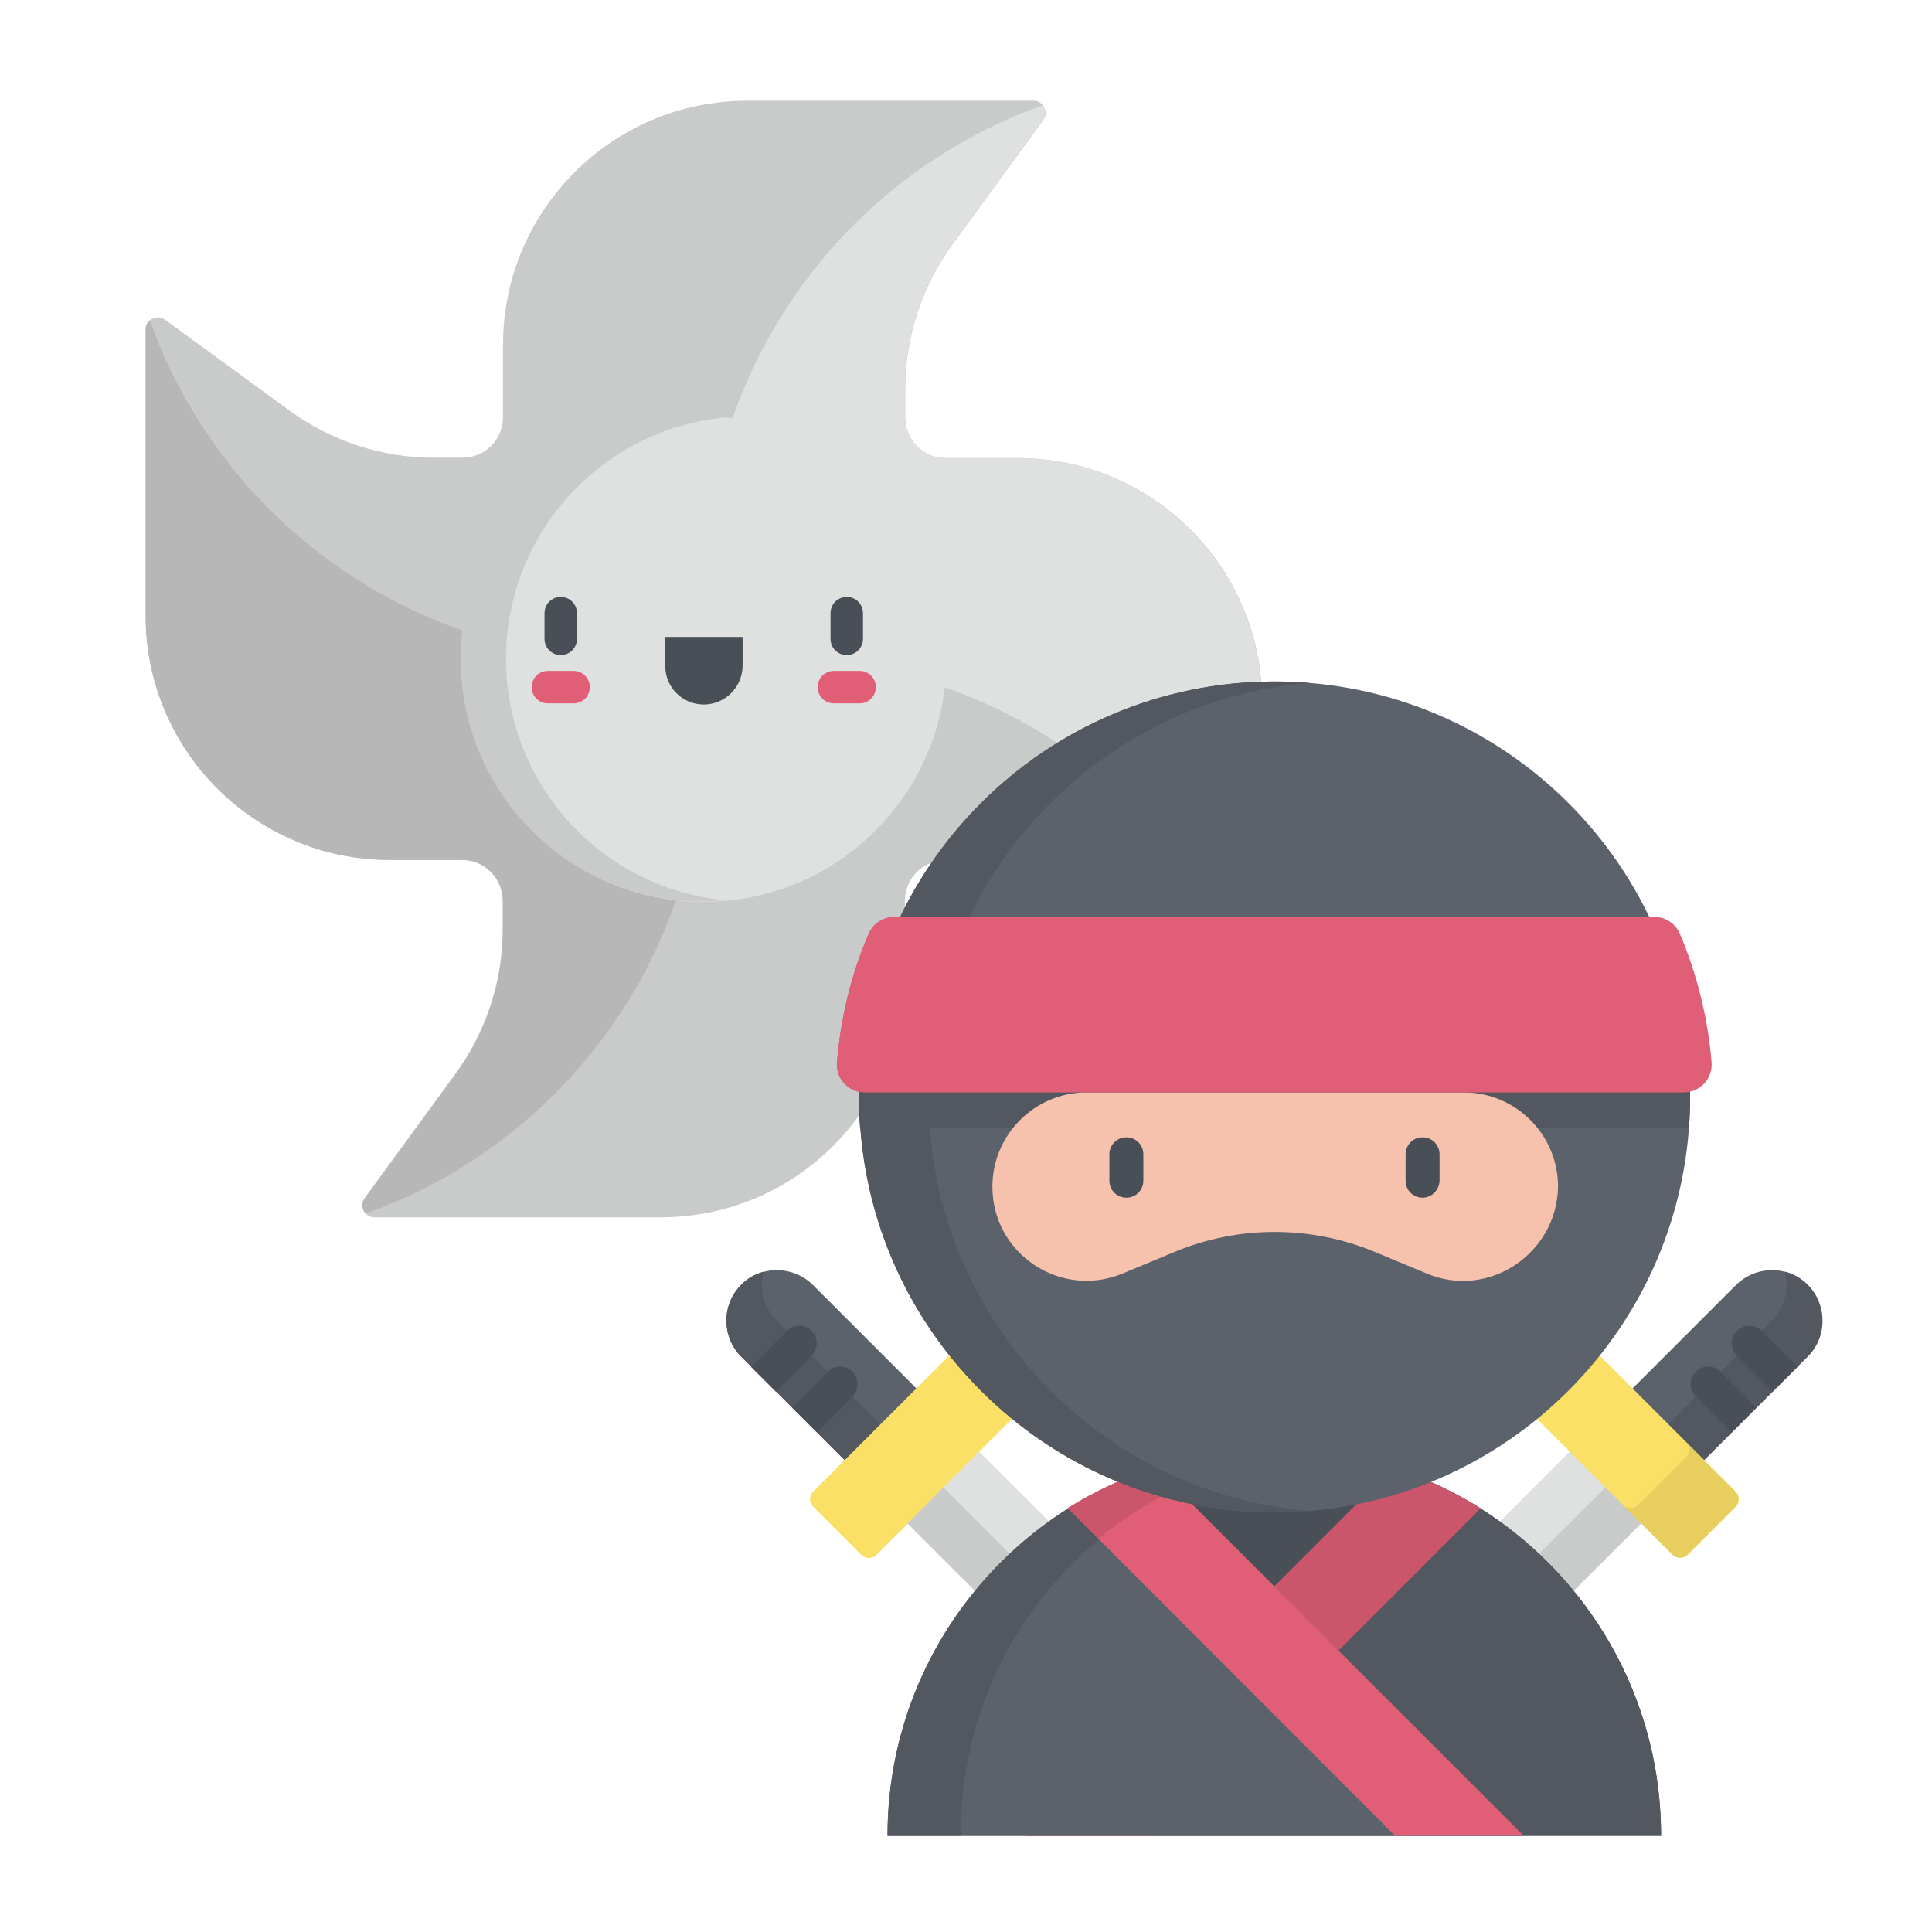 <?xml version="1.0" encoding="utf-8"?>
<!-- Generator: Adobe Illustrator 28.0.0, SVG Export Plug-In . SVG Version: 6.00 Build 0)  -->
<svg version="1.1" id="Capa_1" xmlns="http://www.w3.org/2000/svg" xmlns:xlink="http://www.w3.org/1999/xlink" x="0px" y="0px"
	 viewBox="0 0 512 512" style="enable-background:new 0 0 512 512;" xml:space="preserve">
<style type="text/css">
	.st0{fill:#C9CACA;}
	.st1{fill:#DFE0E0;}
	.st2{fill:#B7B7B7;}
	.st3{fill:#494F57;}
	.st4{fill:#E15F76;}
	.st5{fill:#5C626B;}
	.st6{fill:#535860;}
	.st7{fill:#E7CE5F;}
	.st8{fill:#CB556A;}
	.st9{fill:#FBE067;}
	.st10{fill:#F7C2AD;}
</style>
<g>
	<path class="st0" d="M38.6,87.3v75.9c0,35.7,29,64.7,64.7,64.7h19.2c5.9,0,10.7,4.8,10.7,10.7v7.7c0,13.7-4.4,27.1-12.5,38.2
		l-24.1,33c-1.5,2.1,0,5.1,2.6,5.1h75.9c35.7,0,64.7-29,64.7-64.7v-19.2c0-5.9,4.8-10.7,10.7-10.7h7.7c13.7,0,27.1,4.4,38.2,12.5
		l33,24.1c2.1,1.5,5.1,0,5.1-2.6v-75.9c0-35.7-29-64.7-64.7-64.7h-19.2c-5.9,0-10.7-4.8-10.7-10.7v-7.7c0-13.7,4.4-27.1,12.5-38.2
		l24.1-33c1.5-2.1,0-5.1-2.6-5.1h-75.9c-35.7,0-64.7,29-64.7,64.7v19.2c0,5.9-4.8,10.7-10.7,10.7h-7.7c-13.7,0-27.1-4.4-38.2-12.5
		l-33-24.1C41.5,83.2,38.6,84.7,38.6,87.3L38.6,87.3z M38.6,87.3"/>
	<path class="st1" d="M222.8,175.7c0-0.4,0-0.7,0-1.1c0-19.6-15.6-35.6-35.1-36.3C194,88.2,228,45.2,276.3,27.9
		c0.8,1.1,1,2.6,0.1,3.9l-24.1,33c-8.1,11.1-12.5,24.5-12.5,38.2v7.7c0,5.9,4.8,10.7,10.7,10.7h19.2c35.7,0,64.7,29,64.7,64.7V262
		c0,1-0.5,1.9-1.1,2.4C316,216.1,273,182,222.8,175.7L222.8,175.7z M222.8,175.7"/>
	<path class="st2" d="M122.5,227.9h-19.2c-35.7,0-64.7-29-64.7-64.7V87.3c0-1,0.4-1.8,1.1-2.4c17.3,48.4,60.4,82.4,110.6,88.7
		c0,0.4,0,0.7,0,1.1c0,19.7,15.7,35.8,35.3,36.3c-6.3,50.2-40.3,93.3-88.7,110.6c-1-1-1.2-2.7-0.2-4l24.1-33
		c8.1-11.1,12.5-24.5,12.5-38.2v-7.7C133.2,232.7,128.4,227.9,122.5,227.9L122.5,227.9z M122.5,227.9"/>
	<path class="st1" d="M186.5,110.4c-35.5,0-64.3,28.8-64.3,64.3c0,35.5,28.8,64.3,64.3,64.3c35.5,0,64.3-28.8,64.3-64.3
		C250.8,139.1,222,110.4,186.5,110.4L186.5,110.4z M186.5,110.4"/>
	<path class="st0" d="M134.1,174.6c0-33.5,25.6-61,58.3-64c-2-0.2-3.9-0.3-6-0.3c-35.5,0-64.3,28.8-64.3,64.3
		c0,35.5,28.8,64.3,64.3,64.3c2,0,4-0.1,6-0.3C159.7,235.6,134.1,208.1,134.1,174.6L134.1,174.6z M134.1,174.6"/>
	<path class="st3" d="M186.5,186.7c-5.7,0-10.2-4.6-10.2-10.2v-7.7h20.5v7.7C196.7,182.1,192.2,186.7,186.5,186.7L186.5,186.7z
		 M186.5,186.7"/>
	<path class="st3" d="M224.4,173.6c-2.4,0-4.3-1.9-4.3-4.3v-6.8c0-2.4,1.9-4.3,4.3-4.3c2.4,0,4.3,1.9,4.3,4.3v6.8
		C228.7,171.7,226.8,173.6,224.4,173.6L224.4,173.6z M224.4,173.6"/>
	<path class="st3" d="M148.6,173.6c-2.4,0-4.3-1.9-4.3-4.3v-6.8c0-2.4,1.9-4.3,4.3-4.3c2.4,0,4.3,1.9,4.3,4.3v6.8
		C152.9,171.7,151,173.6,148.6,173.6L148.6,173.6z M148.6,173.6"/>
	<path class="st4" d="M227.8,186.4H221c-2.4,0-4.3-1.9-4.3-4.3c0-2.4,1.9-4.3,4.3-4.3h6.8c2.4,0,4.3,1.9,4.3,4.3
		C232.1,184.5,230.2,186.4,227.8,186.4L227.8,186.4z M227.8,186.4"/>
	<path class="st4" d="M152,186.4h-6.8c-2.4,0-4.3-1.9-4.3-4.3c0-2.4,1.9-4.3,4.3-4.3h6.8c2.4,0,4.3,1.9,4.3,4.3
		C156.3,184.5,154.4,186.4,152,186.4L152,186.4z M152,186.4"/>
</g>
<g>
	<path class="st5" d="M251.2,376.3l-19,19l-35.8-35.8c-5.2-5.2-5.2-13.7,0-19c5.2-5.2,13.7-5.2,19,0L251.2,376.3z"/>
	<path class="st6" d="M202.4,337c-2.2,0.6-4.3,1.7-6,3.5c-5.2,5.2-5.2,13.7,0,19l35.8,35.8l9.5-9.5L205.9,350
		C202.3,346.5,201.2,341.5,202.4,337z"/>
	<path class="st7" d="M241.4,398.9l-12.7-12.7c-1.1-1.1-1.1-2.9,0-4l-13.1,13.1c-1.1,1.1-1.1,2.9,0,4l12.7,12.7c1.1,1.1,2.9,1.1,4,0
		l13.1-13.1C244.2,399.9,242.4,399.9,241.4,398.9z"/>
	<path class="st8" d="M240.3,281.6c1-12,3.9-23.5,8.4-34.1c1.1-2.7,3.8-4.5,6.8-4.5H237c-2.9,0-5.6,1.7-6.8,4.5
		c-4.6,10.6-7.4,22.1-8.4,34.1c-0.3,4.3,3.1,7.9,7.4,7.9h18.5C243.3,289.5,239.9,285.8,240.3,281.6z"/>
	<path class="st1" d="M232.1,395.3l19-19l51.8,51.8l-19,19L232.1,395.3z"/>
	<path class="st0" d="M232.1,395.3l9.5-9.5l51.8,51.8l-9.5,9.5L232.1,395.3z"/>
	<path class="st9" d="M267.8,376.4L232.2,412c-1.1,1.1-2.9,1.1-4,0l-12.7-12.7c-1.1-1.1-1.1-2.9,0-4l35.6-35.6c1.1-1.1,2.9-1.1,4,0
		l12.7,12.7C268.8,373.5,268.8,375.3,267.8,376.4z"/>
	<path class="st5" d="M424.3,376.3l19,19l35.8-35.8c5.2-5.2,5.2-13.7,0-19c-5.2-5.2-13.7-5.2-19,0L424.3,376.3z"/>
	<path class="st6" d="M473,337c2.2,0.6,4.3,1.7,6,3.5c5.2,5.2,5.2,13.7,0,19l-35.8,35.8l-9.5-9.5l35.8-35.8
		C473.1,346.5,474.2,341.5,473,337z"/>
	<path class="st1" d="M391.5,447.1l-18.9-19l51.8-51.8l19,19L391.5,447.1z"/>
	<path class="st0" d="M382,437.6l51.8-51.8l9.5,9.5l-51.8,51.8L382,437.6z"/>
	<path class="st9" d="M407.7,376.4l35.6,35.6c1.1,1.1,2.9,1.1,4,0l12.7-12.7c1.1-1.1,1.1-2.9,0-4l-35.6-35.6c-1.1-1.1-2.9-1.1-4,0
		l-12.7,12.7C406.6,373.5,406.6,375.3,407.7,376.4z"/>
	<path class="st7" d="M434.1,398.9l12.7-12.7c1.1-1.1,1.1-2.9,0-4l13.1,13.1c1.1,1.1,1.1,2.9,0,4L447.2,412c-1.1,1.1-2.9,1.1-4,0
		l-13.1-13.1C431.3,399.9,433,399.9,434.1,398.9z"/>
	<path class="st3" d="M235.2,486.5c0-56.6,45.9-102.5,102.5-102.5s102.5,45.9,102.5,102.5H235.2z"/>
	<path class="st6" d="M440.2,486.5H271.6l97.6-97.6C410.4,402.2,440.2,440.8,440.2,486.5z"/>
	<path class="st8" d="M305.7,486.5h-34.1l97.6-97.6c8.2,2.7,16.1,6.4,23.2,10.8L305.7,486.5z"/>
	<path class="st5" d="M235.2,486.5h168.6l-97.6-97.6C265.1,402.2,235.2,440.8,235.2,486.5z"/>
	<path class="st6" d="M347.4,384.5c-3.1-0.3-6.4-0.5-9.6-0.5c-56.6,0-102.5,45.9-102.5,102.5h19.3
		C254.4,433.1,295.3,389.3,347.4,384.5z"/>
	<path class="st4" d="M369.7,486.5h34.1l-97.6-97.6c-8.2,2.7-16.1,6.4-23.2,10.8L369.7,486.5z"/>
	<path class="st8" d="M311.8,394.4l-5.6-5.6c-8.2,2.7-16.1,6.4-23.2,10.8l8.1,8.1C297.5,402.6,304.4,398.1,311.8,394.4z"/>
	<path class="st5" d="M447.9,290.7c0,60.8-49.3,110.1-110.1,110.1s-110.1-49.3-110.1-110.1S277,180.6,337.8,180.6
		S447.9,229.8,447.9,290.7z"/>
	<path class="st6" d="M246.1,290.7c0-57.7,44.4-105.1,100.9-109.7c-3-0.3-6.1-0.4-9.2-0.4c-60.8,0-110.1,49.3-110.1,110.1
		S277,400.8,337.8,400.8c3.1,0,6.2-0.1,9.2-0.4C290.5,395.7,246.1,348.4,246.1,290.7z"/>
	<path class="st6" d="M227.6,290.7c0,2.7,0.1,5.4,0.3,8c0.4,0,0.9,0.1,1.3,0.1h217.1c0.4,0,0.9,0,1.3-0.1c0.2-2.7,0.3-5.3,0.3-8
		c0-8.4-0.9-16.5-2.7-24.4H230.3C228.5,274.1,227.6,282.3,227.6,290.7z"/>
	<path class="st10" d="M378.1,337.5l-13.7-5.7c-17-7.1-36.2-7.1-53.2,0l-13.7,5.7c-16.4,6.8-34.5-5.2-34.5-23c0-13.8,11.2-25,25-25
		h99.9c13.8,0,25,11.2,25,25C412.6,332.2,394.5,344.4,378.1,337.5z"/>
	<path class="st4" d="M229.1,289.5h217.1c4.3,0,7.7-3.6,7.4-7.9c-1-12-3.9-23.5-8.4-34.1c-1.1-2.7-3.8-4.5-6.8-4.5H237
		c-2.9,0-5.6,1.7-6.8,4.5c-4.6,10.6-7.4,22.1-8.4,34.1C221.5,285.8,224.8,289.5,229.1,289.5z"/>
	<g>
		<path class="st3" d="M208.5,352.7l-9.5,9.5l6.6,6.6l9.5-9.5c1.8-1.8,1.8-4.8,0-6.6S210.3,350.8,208.5,352.7z"/>
		<path class="st3" d="M219.4,363.5l-9.5,9.5l6.6,6.6l9.4-9.5c1.8-1.8,1.8-4.8,0-6.6C224.1,361.7,221.2,361.7,219.4,363.5z"/>
		<path class="st3" d="M466.9,352.7c-1.8-1.8-4.8-1.8-6.6,0c-1.8,1.8-1.8,4.8,0,6.6l9.5,9.5l6.6-6.6L466.9,352.7z"/>
		<path class="st3" d="M456,363.5c-1.8-1.8-4.8-1.8-6.6,0c-1.8,1.8-1.8,4.8,0,6.6l9.5,9.5l6.6-6.6L456,363.5z"/>
		<path class="st3" d="M377,317.4c-2.5,0-4.5-2-4.5-4.5v-7c0-2.5,2-4.5,4.5-4.5s4.5,2,4.5,4.5v7C381.4,315.4,379.4,317.4,377,317.4z
			"/>
		<path class="st3" d="M298.5,317.4c-2.5,0-4.5-2-4.5-4.5v-7c0-2.5,2-4.5,4.5-4.5s4.5,2,4.5,4.5v7C303,315.4,301,317.4,298.5,317.4z
			"/>
	</g>
</g>
</svg>
